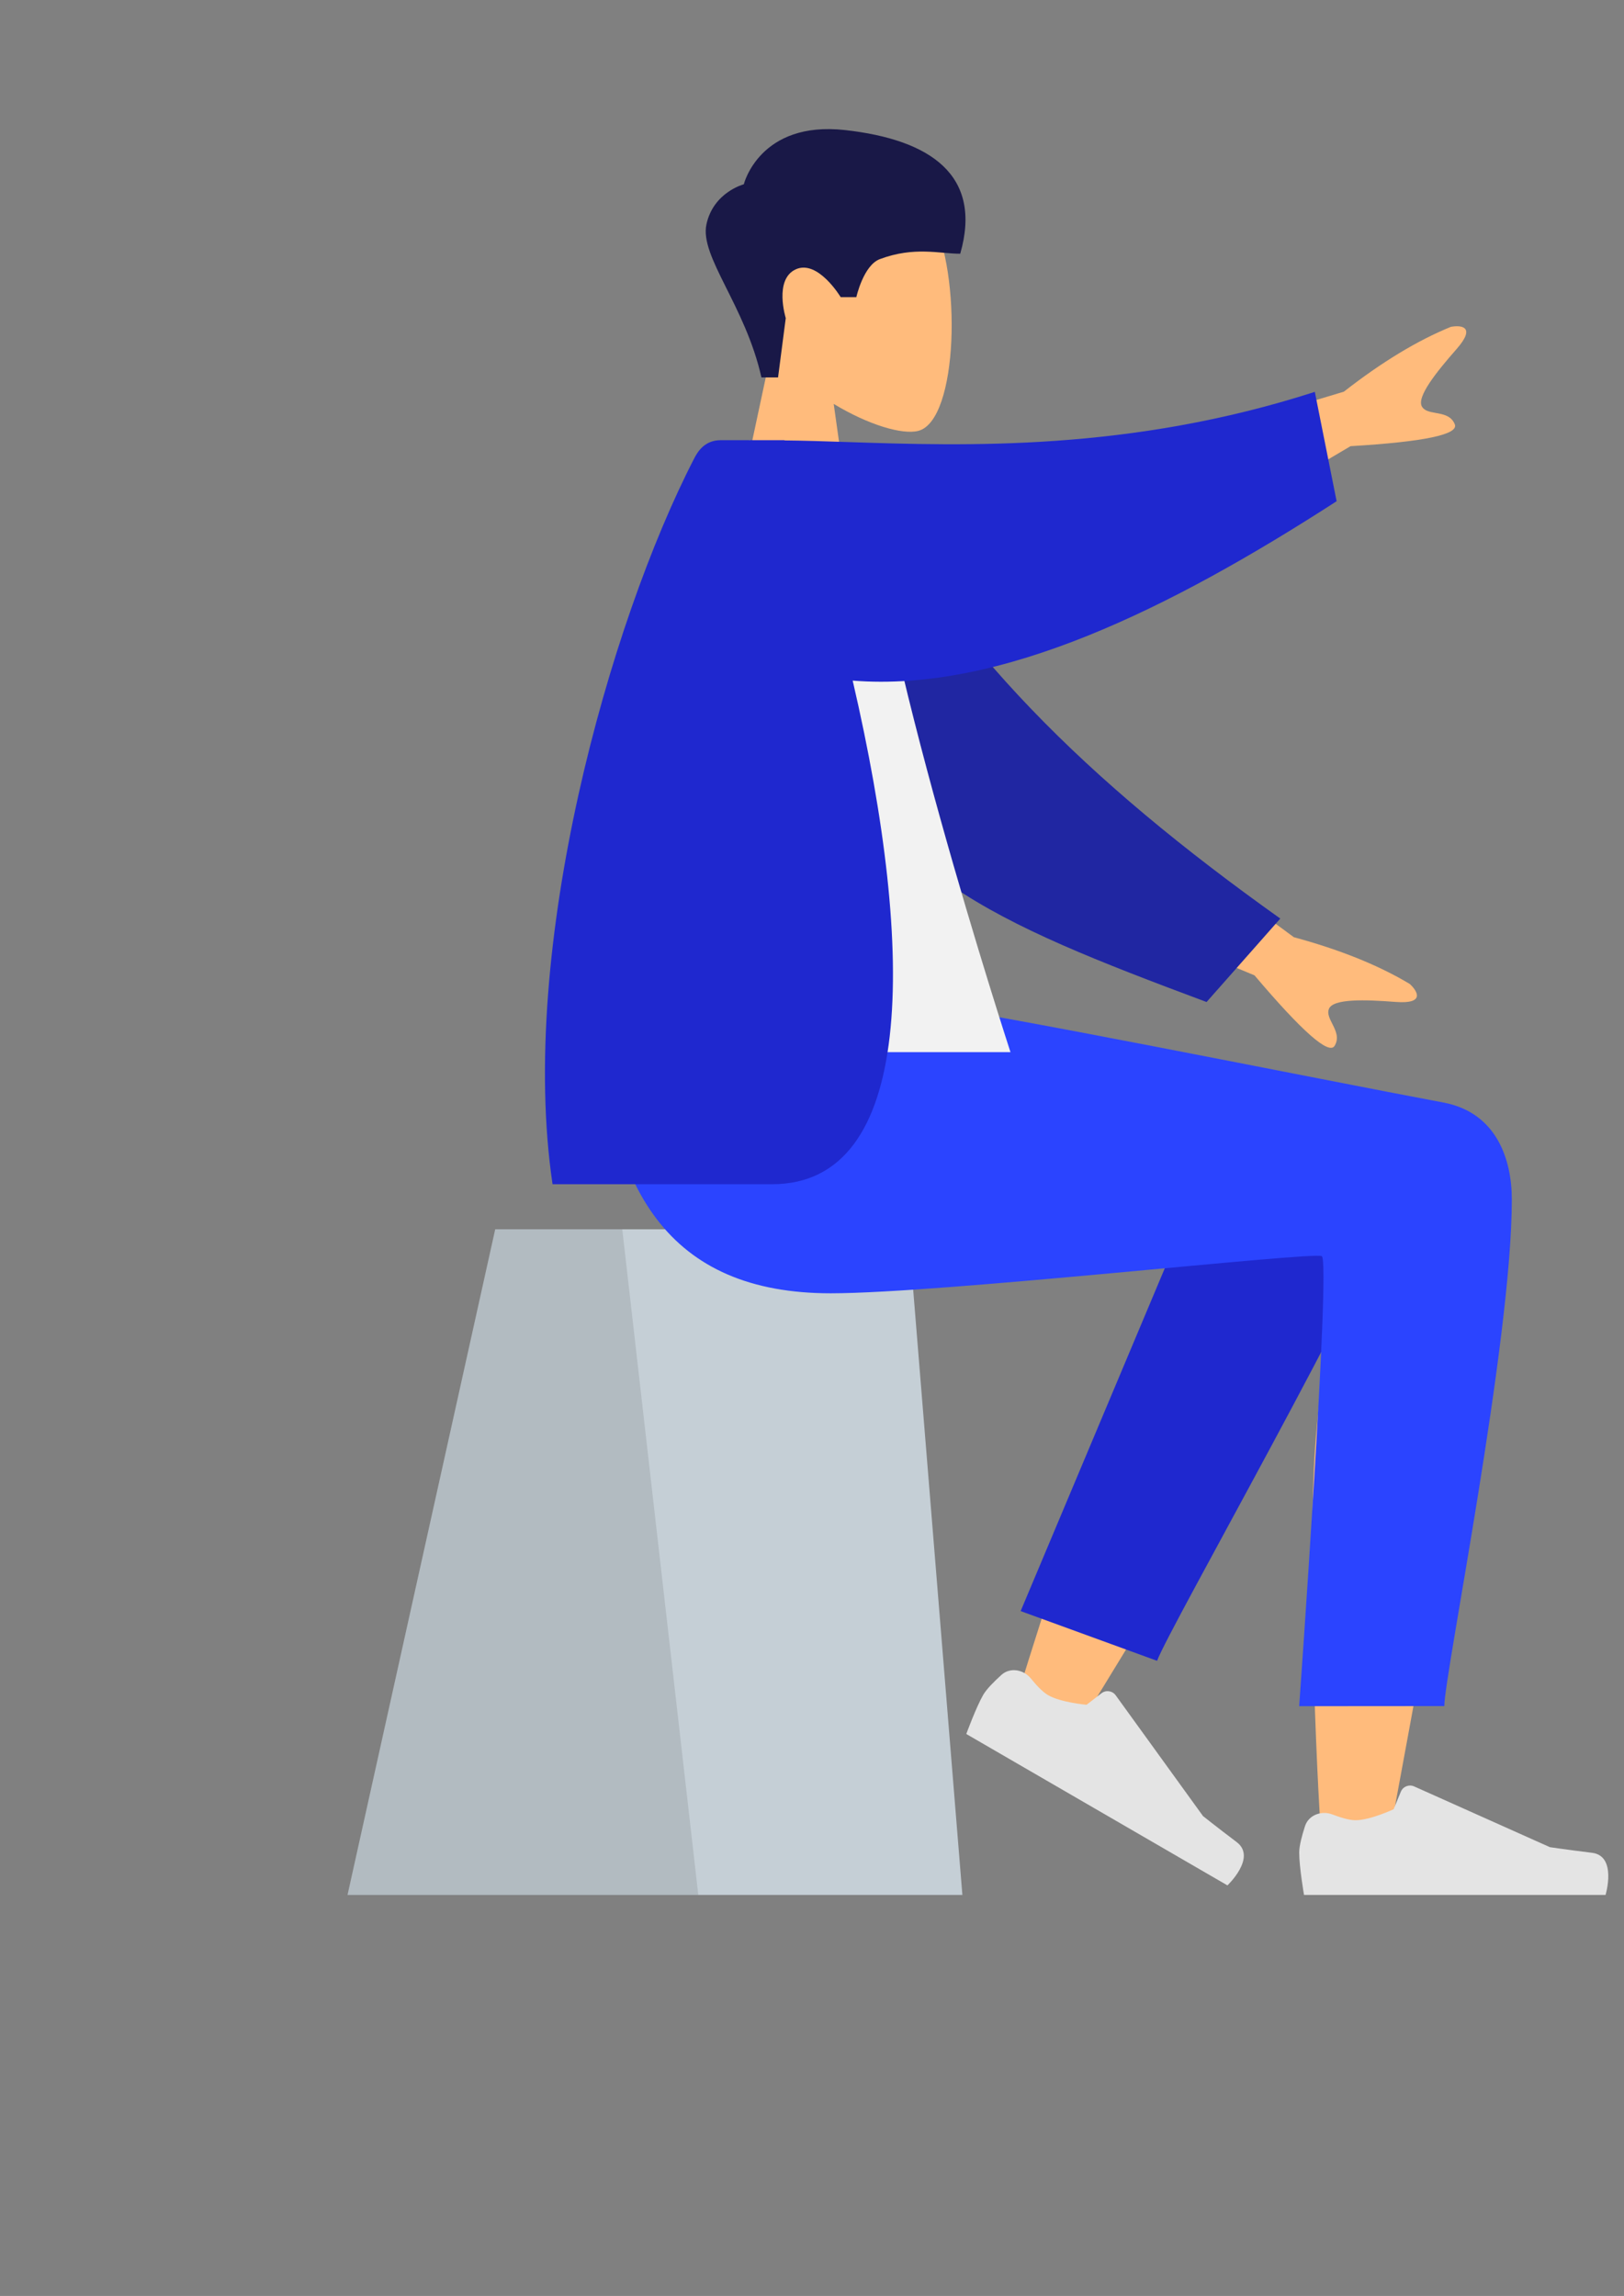 <svg width="162" height="229" viewBox="0 0 162 229" fill="none" xmlns="http://www.w3.org/2000/svg">
<rect x="0" y="0" width="162" height="229" fill="#808080" stroke="none"/>
<path fill-rule="evenodd" clip-rule="evenodd" d="M83.165 40.286C86.619 42.376 90.013 43.386 91.605 42.974C95.6 41.94 95.967 27.271 92.876 21.488C89.786 15.705 73.898 13.184 73.097 24.642C72.819 28.619 74.482 32.168 76.94 35.064L72.533 55.683H85.333L83.165 40.286Z" fill="#FFBB7C"/>
<path fill-rule="evenodd" clip-rule="evenodd" d="M75.955 37.644C74.348 30.469 69.772 25.578 70.471 22.371C71.169 19.164 74.197 18.382 74.197 18.382C74.197 18.382 75.762 12.024 84.295 12.973C92.828 13.923 98.035 17.48 95.786 25.308C93.719 25.308 91.223 24.557 87.772 25.843C86.129 26.455 85.422 29.64 85.422 29.64H83.863C83.863 29.64 81.592 25.861 79.385 26.862C77.179 27.864 78.382 31.728 78.382 31.728L77.614 37.644H75.955Z" fill="#191847"/>
<path fill-rule="evenodd" clip-rule="evenodd" d="M49.4 122.609H90.603L96.001 189H34.668L49.4 122.609Z" fill="#C5CFD6"/>
<path fill-rule="evenodd" clip-rule="evenodd" d="M49.4 122.609H62.072L69.657 189H34.668L49.4 122.609Z" fill="black" fill-opacity="0.1"/>
<path fill-rule="evenodd" clip-rule="evenodd" d="M113.24 135.762C108.61 145.62 101.375 169.549 101.375 169.549L107.517 172.367C107.517 172.367 123.102 147.212 132.626 130.017C132.182 133.888 131.73 138.246 131.312 142.827C130.319 153.68 131.311 177.128 131.845 183.901C132.18 188.158 137.942 187.266 138.48 183.89C138.571 183.318 138.942 181.311 139.496 178.316C142.212 163.628 149.322 125.188 149.334 115.776C149.339 111.989 141.969 108.586 137.576 111.235C134.558 108.002 128.848 106.139 125.567 111.479C123.481 114.873 118.525 124.509 113.24 135.762Z" fill="#FFBB7C"/>
<path fill-rule="evenodd" clip-rule="evenodd" d="M101.814 160.69L122.895 110.555C127.946 102.4 142.105 112.215 140.383 116.945C136.473 127.684 116.587 162.451 115.422 165.65L101.814 160.69Z" fill="#1F28CF"/>
<path fill-rule="evenodd" clip-rule="evenodd" d="M102.84 167.42C102.102 166.508 100.762 166.272 99.893 167.057C99.168 167.712 98.41 168.472 98.079 169.047C97.358 170.301 96.391 172.949 96.391 172.949C97.84 173.789 122.441 188.048 122.441 188.048C122.441 188.048 125.395 185.266 123.362 183.729C121.328 182.193 120.006 181.137 120.006 181.137L111.296 169.091C110.965 168.633 110.323 168.54 109.878 168.884L108.389 170.035C108.389 170.035 105.818 169.81 104.552 169.076C104.008 168.761 103.381 168.087 102.84 167.42Z" fill="#E4E4E4"/>
<path fill-rule="evenodd" clip-rule="evenodd" d="M132.917 180.976C131.821 180.556 130.54 181.024 130.179 182.141C129.877 183.071 129.6 184.11 129.6 184.773C129.6 186.222 130.08 189 130.08 189C131.754 189 160.161 189 160.161 189C160.161 189 161.334 185.108 158.808 184.798C156.281 184.488 154.61 184.238 154.61 184.238L141.069 178.178C140.554 177.947 139.95 178.188 139.736 178.711L139.02 180.454C139.02 180.454 136.681 181.55 135.219 181.55C134.593 181.55 133.716 181.282 132.917 180.976Z" fill="#E4E4E4"/>
<path fill-rule="evenodd" clip-rule="evenodd" d="M150.81 119.628C150.81 133.852 144.081 167.032 144.077 170.164L129.599 170.175C129.599 170.175 132.778 125.767 131.853 125.288C130.929 124.81 93.96 128.994 82.872 128.994C66.883 128.994 60.269 118.872 59.732 100.122H91.405C97.854 100.814 131.492 107.626 143.984 109.967C149.332 110.969 150.81 115.71 150.81 119.628Z" fill="#2B44FF"/>
<path fill-rule="evenodd" clip-rule="evenodd" d="M134.057 39.065L113.842 45.157L119.003 53.789L134.721 44.502C142.058 44.064 145.525 43.337 145.121 42.323C144.781 41.468 143.971 41.322 143.224 41.188C142.643 41.083 142.1 40.986 141.849 40.565C141.275 39.605 143.288 37.105 145.299 34.814C147.311 32.523 145.701 32.417 144.729 32.6C141.386 33.963 137.829 36.118 134.057 39.065ZM129.068 93.478L112.056 80.937L108.295 90.27L125.142 97.283C129.906 102.901 132.57 105.244 133.134 104.31C133.61 103.522 133.238 102.785 132.896 102.106C132.629 101.576 132.38 101.083 132.563 100.628C132.982 99.59 136.182 99.699 139.215 99.933C142.248 100.167 141.364 98.812 140.633 98.144C137.537 96.283 133.682 94.728 129.068 93.478Z" fill="#FFBB7C"/>
<path fill-rule="evenodd" clip-rule="evenodd" d="M85.632 47.163C94.896 64.505 108.293 77.798 127.714 91.618L120.36 99.942C98.675 91.852 87.231 86.97 81.61 70.586C80.2 66.474 79.214 53.365 78.368 46.468L85.632 47.163Z" fill="#2026A2"/>
<path fill-rule="evenodd" clip-rule="evenodd" d="M59.732 104.941H100.799C100.799 104.941 86.846 62.219 86.543 46.298C86.533 45.757 85.537 44.803 85.097 44.928C80.266 46.298 74.757 43.904 74.757 43.904C65.022 59.623 61.655 78.976 59.732 104.941Z" fill="#F2F2F2"/>
<path fill-rule="evenodd" clip-rule="evenodd" d="M85.058 67.885C91.472 95.505 91.176 118.115 77.016 118.115H55.119C51.642 94.652 60.782 62.12 69.255 45.712C69.579 45.085 70.268 43.904 71.891 43.904H78.253C78.256 43.912 78.259 43.921 78.261 43.929C80.176 43.945 82.285 44.015 84.568 44.091C96.323 44.483 112.714 45.029 131.158 39.085L133.332 49.993C116.685 60.741 99.829 69.067 85.058 67.885Z" fill="#1F28CF"/>
</svg>
